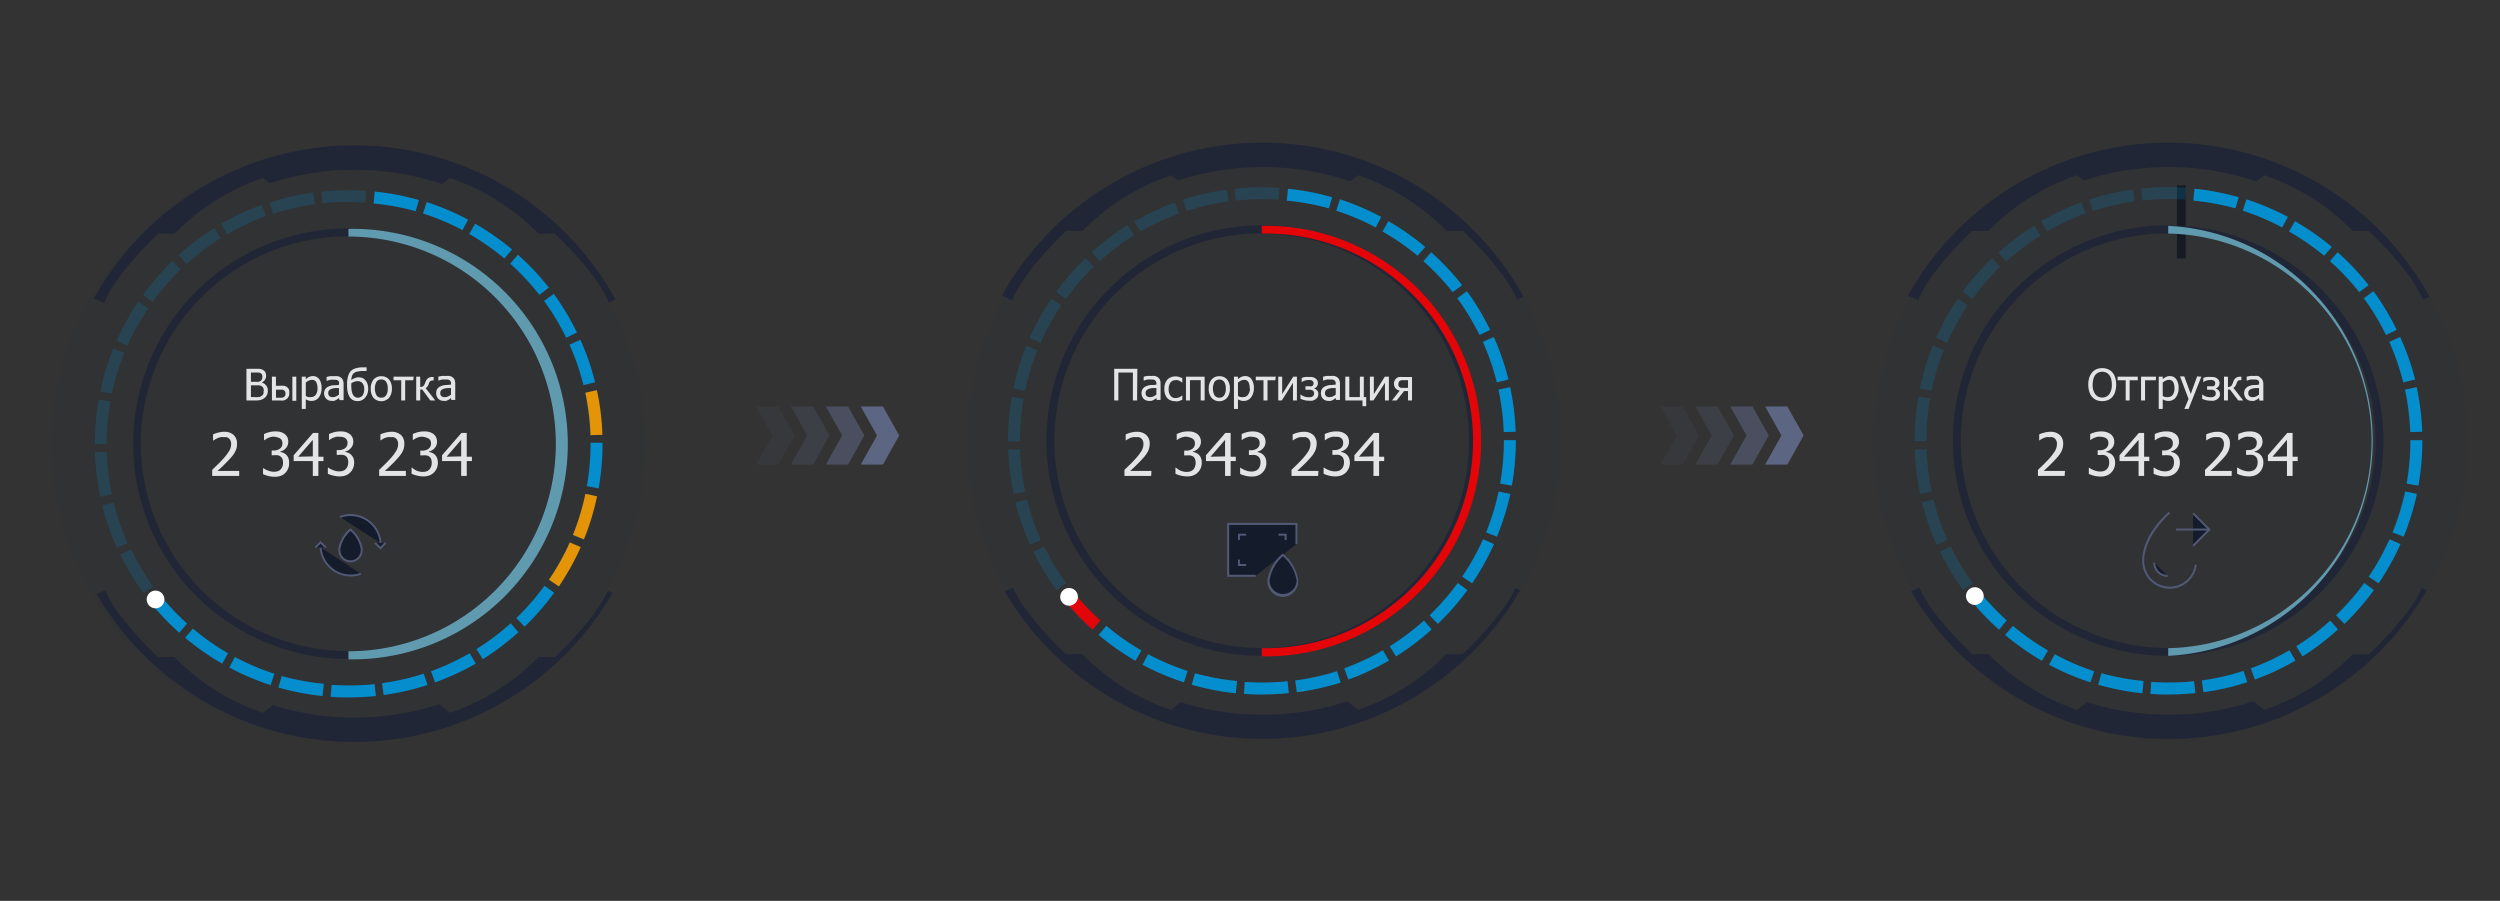 <svg id="ecb98290-2d13-4918-ae2c-9747fa12d9d0" data-name="1" xmlns="http://www.w3.org/2000/svg" viewBox="0 0 324 116.75"><rect x="0" y="0" width="324" height="116.75" fill="#333333" stroke="none"/><defs><style>.bbcc5a11-1780-4259-b929-163b1610099c{fill:#5c6581;}.fb60a534-ee15-4a74-a777-21e96affc64c{opacity:0.55;}.ef24f26e-4096-4b3e-9a4b-176130167663{opacity:0.25;}.e8c1594a-c21b-4dae-b19b-8462adb2cf4a{opacity:0.1;}.a735fd0d-81ff-44bf-9559-538fa5cdeeea{fill:#131822;}.a2ac6f4e-eeac-48ea-b2ae-365ffd4cc341{fill:#fff;}.f035a495-b3ef-4371-9b25-f4df96c577f4{fill:#58607f;}.a2cce76e-e853-4762-9577-9d0e074f1e30{fill:#121928;}.ba5d7175-4f49-41d1-8cbe-8b775d2ac3f1{fill:#212636;}.ef00c02c-a64d-4462-b710-c2475db3a0b5{fill:#69aac0;}.a06731d0-b52e-4b38-afee-aeb128199da7{opacity:0.2;}.bed69829-ea29-444d-9d0b-b9cc0aa9f070{fill:#009de2;}.b571c4ee-9121-4f82-aad9-255ed670210f{fill:#ffa300;}.a0fd4b1e-2f90-4eef-926f-b490714f7f3c{opacity:0.5;}.b5a6f55a-e960-43b4-9ce1-c770a13d7844{fill:red;}</style></defs><title>Макеты (5)</title><polygon class="bbcc5a11-1780-4259-b929-163b1610099c" points="228.76 60.21 230.87 56.44 228.76 52.68 231.64 52.68 233.75 56.44 231.64 60.21 228.76 60.21"/><g class="fb60a534-ee15-4a74-a777-21e96affc64c"><polygon class="bbcc5a11-1780-4259-b929-163b1610099c" points="224.24 60.21 226.35 56.44 224.24 52.68 227.12 52.68 229.23 56.44 227.12 60.21 224.24 60.21"/></g><g class="ef24f26e-4096-4b3e-9a4b-176130167663"><polygon class="bbcc5a11-1780-4259-b929-163b1610099c" points="219.72 60.21 221.83 56.44 219.72 52.68 222.6 52.68 224.71 56.44 222.6 60.21 219.72 60.21"/></g><g class="e8c1594a-c21b-4dae-b19b-8462adb2cf4a"><polygon class="bbcc5a11-1780-4259-b929-163b1610099c" points="215.2 60.21 217.31 56.44 215.2 52.68 218.08 52.68 220.19 56.44 218.08 60.21 215.2 60.21"/></g><polygon class="bbcc5a11-1780-4259-b929-163b1610099c" points="111.55 60.21 113.66 56.44 111.55 52.68 114.43 52.68 116.54 56.44 114.43 60.21 111.55 60.21"/><g class="fb60a534-ee15-4a74-a777-21e96affc64c"><polygon class="bbcc5a11-1780-4259-b929-163b1610099c" points="107.03 60.21 109.14 56.44 107.03 52.68 109.91 52.68 112.02 56.44 109.91 60.21 107.03 60.21"/></g><g class="ef24f26e-4096-4b3e-9a4b-176130167663"><polygon class="bbcc5a11-1780-4259-b929-163b1610099c" points="102.51 60.21 104.62 56.44 102.51 52.68 105.39 52.68 107.5 56.44 105.39 60.21 102.51 60.21"/></g><g class="e8c1594a-c21b-4dae-b19b-8462adb2cf4a"><polygon class="bbcc5a11-1780-4259-b929-163b1610099c" points="97.99 60.21 100.1 56.44 97.99 52.68 100.87 52.68 102.98 56.44 100.87 60.21 97.99 60.21"/></g><rect class="a735fd0d-81ff-44bf-9559-538fa5cdeeea" x="282.13" y="24.02" width="1.13" height="9.47"/><path class="a2ac6f4e-eeac-48ea-b2ae-365ffd4cc341" d="M273.77,48.27a1.87,1.87,0,0,1,.36.67,3.22,3.22,0,0,1,0,1.81,1.77,1.77,0,0,1-.36.68,1.57,1.57,0,0,1-.58.42,2.05,2.05,0,0,1-1.49,0,1.69,1.69,0,0,1-.57-.42,1.8,1.8,0,0,1-.36-.67,3.17,3.17,0,0,1-.13-.91,3.07,3.07,0,0,1,.13-.91,2,2,0,0,1,.37-.67,1.45,1.45,0,0,1,.56-.42,2,2,0,0,1,.75-.14,1.79,1.79,0,0,1,.75.15A1.46,1.46,0,0,1,273.77,48.27Zm-.08,1.58a2.64,2.64,0,0,0-.08-.72,1.4,1.4,0,0,0-.25-.52,1,1,0,0,0-.39-.32,1.24,1.24,0,0,0-.52-.11,1.16,1.16,0,0,0-.51.11,1,1,0,0,0-.4.32,1.47,1.47,0,0,0-.24.52,2.63,2.63,0,0,0-.09.72,2,2,0,0,0,.34,1.24,1.09,1.09,0,0,0,.9.43,1.12,1.12,0,0,0,.91-.43A2,2,0,0,0,273.69,49.85Z"/><path class="a2ac6f4e-eeac-48ea-b2ae-365ffd4cc341" d="M277.06,49.28H276V51.9h-.51V49.28h-1.05v-.46h2.61Z"/><path class="a2ac6f4e-eeac-48ea-b2ae-365ffd4cc341" d="M279.39,49.28H278V51.9h-.52V48.82h1.95Z"/><path class="a2ac6f4e-eeac-48ea-b2ae-365ffd4cc341" d="M282.35,50.28a2,2,0,0,1-.37,1.23,1.14,1.14,0,0,1-.93.45,1.25,1.25,0,0,1-.4-.05,1.42,1.42,0,0,1-.36-.16V53h-.52V48.82h.52v.32a2.16,2.16,0,0,1,.43-.29,1.19,1.19,0,0,1,.51-.11,1,1,0,0,1,.82.42A1.88,1.88,0,0,1,282.35,50.28Zm-.54.06a1.71,1.71,0,0,0-.16-.82.61.61,0,0,0-.55-.29.9.9,0,0,0-.42.1,1.62,1.62,0,0,0-.39.25v1.75a2,2,0,0,0,.35.13,1.06,1.06,0,0,0,.33,0,.72.72,0,0,0,.62-.3A1.38,1.38,0,0,0,281.81,50.34Z"/><path class="a2ac6f4e-eeac-48ea-b2ae-365ffd4cc341" d="M285.29,48.82,283.64,53h-.55l.55-1.29-1.11-2.93h.55l.84,2.28.83-2.28Z"/><path class="a2ac6f4e-eeac-48ea-b2ae-365ffd4cc341" d="M287.71,51.05a.78.78,0,0,1-.4.72,1.45,1.45,0,0,1-.38.16,2,2,0,0,1-.43,0,2.62,2.62,0,0,1-.57-.06,2.58,2.58,0,0,1-.53-.19v-.58h0a1.28,1.28,0,0,0,.47.28,1.84,1.84,0,0,0,.56.1l.26,0a.69.69,0,0,0,.23-.08.48.48,0,0,0,.18-.16.44.44,0,0,0,.06-.25.48.48,0,0,0-.06-.26.4.4,0,0,0-.17-.15.61.61,0,0,0-.24-.07h-.65v-.45h.54a.73.73,0,0,0,.25,0,.41.41,0,0,0,.19-.12.43.43,0,0,0,.07-.28.33.33,0,0,0-.06-.21.37.37,0,0,0-.15-.13.48.48,0,0,0-.2-.07l-.21,0a2.09,2.09,0,0,0-.51.07,1.34,1.34,0,0,0-.41.22h0v-.56a4,4,0,0,1,.44-.12,2,2,0,0,1,.48,0,1.72,1.72,0,0,1,.39,0,1.28,1.28,0,0,1,.39.13.87.87,0,0,1,.28.26.65.65,0,0,1,.12.4.72.72,0,0,1-.14.44.66.66,0,0,1-.38.25v0a1,1,0,0,1,.42.27A.71.71,0,0,1,287.71,51.05Z"/><path class="a2ac6f4e-eeac-48ea-b2ae-365ffd4cc341" d="M290.72,51.9h-.64L289,50.48h-.26V51.9h-.51V48.82h.51v1.34a.68.68,0,0,0,.34-.08.59.59,0,0,0,.24-.32,1.26,1.26,0,0,0,.07-.16.64.64,0,0,0,.06-.16.93.93,0,0,1,.34-.48,1,1,0,0,1,.55-.14h.14v.45h-.12a.49.49,0,0,0-.32.09.72.72,0,0,0-.18.33,1.42,1.42,0,0,1-.18.37.64.64,0,0,1-.24.2Z"/><path class="a2ac6f4e-eeac-48ea-b2ae-365ffd4cc341" d="M292.77,51.58l-.17.13-.2.13-.27.11a1.11,1.11,0,0,1-.36,0,.92.92,0,0,1-.36-.07,1.21,1.21,0,0,1-.3-.2,1.16,1.16,0,0,1-.27-.71,1.07,1.07,0,0,1,.14-.55.92.92,0,0,1,.42-.35,2.09,2.09,0,0,1,.61-.17c.24,0,.49,0,.76-.06v-.1a.81.81,0,0,0,0-.3.44.44,0,0,0-.16-.17.57.57,0,0,0-.24-.08,1.42,1.42,0,0,0-.29,0,1.7,1.7,0,0,0-.42,0,2.77,2.77,0,0,0-.49.15h0v-.52l.41-.09a2.38,2.38,0,0,1,.53,0,2,2,0,0,1,.53,0A.88.88,0,0,1,293,49a.72.72,0,0,1,.25.32,1.25,1.25,0,0,1,.08.5v2.1h-.51Zm0-.44v-.85l-.47,0a2.23,2.23,0,0,0-.45.09.75.75,0,0,0-.34.19.49.49,0,0,0-.13.37.52.52,0,0,0,.14.4.64.64,0,0,0,.44.13.92.92,0,0,0,.44-.1A2.33,2.33,0,0,0,292.77,51.14Z"/><path class="a2ac6f4e-eeac-48ea-b2ae-365ffd4cc341" d="M267.58,61.68h-3.46v-.79l.71-.68c.22-.21.43-.44.65-.67a7.34,7.34,0,0,0,.87-1.13,1.83,1.83,0,0,0,.23-.87,1,1,0,0,0-.07-.41.93.93,0,0,0-.2-.3,1,1,0,0,0-.31-.17,1.46,1.46,0,0,0-.38,0,1.37,1.37,0,0,0-.4,0,2.64,2.64,0,0,0-.4.12l-.3.16-.24.15h0V56.3a3.17,3.17,0,0,1,.65-.23,2.83,2.83,0,0,1,.79-.11,1.73,1.73,0,0,1,1.22.41,1.48,1.48,0,0,1,.45,1.13,2.37,2.37,0,0,1-.08.61,2.28,2.28,0,0,1-.21.51,3.61,3.61,0,0,1-.34.49c-.13.16-.26.31-.41.47s-.5.52-.79.8l-.69.65h2.75Z"/><path class="a2ac6f4e-eeac-48ea-b2ae-365ffd4cc341" d="M272.25,56.61a1.48,1.48,0,0,0-.41,0,2.91,2.91,0,0,0-.39.12,3.17,3.17,0,0,0-.32.16l-.24.16h0v-.8a4,4,0,0,1,.66-.24,3.3,3.3,0,0,1,.8-.1A2.7,2.7,0,0,1,273,56a2.17,2.17,0,0,1,.51.24,1.2,1.2,0,0,1,.37.44,1.26,1.26,0,0,1,.13.6,1.16,1.16,0,0,1-.31.81,1.3,1.3,0,0,1-.73.44v.06a2,2,0,0,1,.38.11,1.32,1.32,0,0,1,.38.25,1.24,1.24,0,0,1,.28.41,1.64,1.64,0,0,1,.11.62,1.74,1.74,0,0,1-.5,1.26,1.6,1.6,0,0,1-.59.39,2.15,2.15,0,0,1-.79.13,3.37,3.37,0,0,1-.83-.1,3.78,3.78,0,0,1-.7-.24v-.8h.06a2.44,2.44,0,0,0,.63.33,2.08,2.08,0,0,0,.8.16,1.47,1.47,0,0,0,.46-.07,1,1,0,0,0,.39-.24,1.28,1.28,0,0,0,.23-.37,1.43,1.43,0,0,0,.07-.5,1.22,1.22,0,0,0-.08-.5.76.76,0,0,0-.25-.31.93.93,0,0,0-.37-.15,2.42,2.42,0,0,0-.47,0h-.32v-.62h.25a1.33,1.33,0,0,0,.82-.24.84.84,0,0,0,.32-.7.87.87,0,0,0-.08-.37.83.83,0,0,0-.21-.24.9.9,0,0,0-.32-.13A1.5,1.5,0,0,0,272.25,56.61Z"/><path class="a2ac6f4e-eeac-48ea-b2ae-365ffd4cc341" d="M278.55,59.75h-.67v1.93h-.72V59.75h-2.47V59l2.5-2.89h.69v3.08h.67Zm-1.39-.6V57l-1.89,2.19Z"/><path class="a2ac6f4e-eeac-48ea-b2ae-365ffd4cc341" d="M280.66,56.61a1.37,1.37,0,0,0-.4,0,2.64,2.64,0,0,0-.4.12,3.17,3.17,0,0,0-.32.16l-.23.16h-.05v-.8a4.12,4.12,0,0,1,.67-.24,3.17,3.17,0,0,1,.79-.1,2.65,2.65,0,0,1,.67.07,2,2,0,0,1,.51.24,1.23,1.23,0,0,1,.38.44,1.4,1.4,0,0,1,.12.6,1.2,1.2,0,0,1-.3.81,1.37,1.37,0,0,1-.73.44v.06a2.24,2.24,0,0,1,.38.11,1.27,1.27,0,0,1,.37.25,1.11,1.11,0,0,1,.28.41,1.46,1.46,0,0,1,.11.62,1.79,1.79,0,0,1-.49,1.26,1.73,1.73,0,0,1-.6.39,2.13,2.13,0,0,1-.78.13,3.44,3.44,0,0,1-.84-.1,3.66,3.66,0,0,1-.69-.24v-.8h.05a2.62,2.62,0,0,0,.63.33,2.11,2.11,0,0,0,.8.16,1.43,1.43,0,0,0,.46-.07.86.86,0,0,0,.39-.24,1.1,1.1,0,0,0,.23-.37,1.41,1.41,0,0,0,.08-.5,1.21,1.21,0,0,0-.09-.5.76.76,0,0,0-.25-.31A.88.88,0,0,0,281,59a2.34,2.34,0,0,0-.47,0h-.32v-.62h.25a1.31,1.31,0,0,0,.82-.24.81.81,0,0,0,.32-.7.87.87,0,0,0-.08-.37.83.83,0,0,0-.21-.24.9.9,0,0,0-.32-.13A1.45,1.45,0,0,0,280.66,56.61Z"/><path class="a2ac6f4e-eeac-48ea-b2ae-365ffd4cc341" d="M289.22,61.68h-3.45v-.79l.7-.68c.22-.21.44-.44.65-.67a7.34,7.34,0,0,0,.87-1.13,1.72,1.72,0,0,0,.23-.87,1,1,0,0,0-.07-.41.93.93,0,0,0-.2-.3,1,1,0,0,0-.31-.17,1.46,1.46,0,0,0-.38,0,1.41,1.41,0,0,0-.4,0,2.22,2.22,0,0,0-.39.12l-.31.16-.24.15h0V56.3a3.17,3.17,0,0,1,.65-.23,2.83,2.83,0,0,1,.79-.11,1.77,1.77,0,0,1,1.23.41A1.51,1.51,0,0,1,289,57.5a2.37,2.37,0,0,1-.08.61,2.28,2.28,0,0,1-.21.51,3.51,3.51,0,0,1-.33.49c-.13.16-.27.31-.42.47s-.5.52-.79.8l-.69.65h2.75Z"/><path class="a2ac6f4e-eeac-48ea-b2ae-365ffd4cc341" d="M291.49,56.61a1.4,1.4,0,0,0-.41,0,2.64,2.64,0,0,0-.4.12,2.2,2.2,0,0,0-.31.16l-.24.16h-.05v-.8a4.12,4.12,0,0,1,.67-.24,3.25,3.25,0,0,1,.8-.1,2.62,2.62,0,0,1,.66.07,2,2,0,0,1,.51.24,1.23,1.23,0,0,1,.38.44,1.4,1.4,0,0,1,.12.6,1.2,1.2,0,0,1-.3.81,1.33,1.33,0,0,1-.73.44v.06a2.24,2.24,0,0,1,.38.11,1.27,1.27,0,0,1,.37.25,1.11,1.11,0,0,1,.28.41,1.46,1.46,0,0,1,.11.62,1.79,1.79,0,0,1-.49,1.26,1.69,1.69,0,0,1-.59.39,2.22,2.22,0,0,1-.79.13,3.44,3.44,0,0,1-.84-.1,3.93,3.93,0,0,1-.69-.24v-.8H290a2.53,2.53,0,0,0,.64.33,2,2,0,0,0,.79.16,1.43,1.43,0,0,0,.46-.07.86.86,0,0,0,.39-.24,1.1,1.1,0,0,0,.23-.37,1.41,1.41,0,0,0,.08-.5,1.21,1.21,0,0,0-.09-.5.76.76,0,0,0-.25-.31.88.88,0,0,0-.37-.15,2.26,2.26,0,0,0-.47,0h-.32v-.62h.25a1.36,1.36,0,0,0,.83-.24.83.83,0,0,0,.31-.7.75.75,0,0,0-.08-.37.61.61,0,0,0-.21-.24.9.9,0,0,0-.32-.13A1.37,1.37,0,0,0,291.49,56.61Z"/><path class="a2ac6f4e-eeac-48ea-b2ae-365ffd4cc341" d="M297.78,59.75h-.66v1.93h-.73V59.75h-2.47V59l2.51-2.89h.69v3.08h.66Zm-1.39-.6V57l-1.88,2.19Z"/><path class="f035a495-b3ef-4371-9b25-f4df96c577f4" d="M281.2,76.3a3.57,3.57,0,0,1-3.56-3.56,2.8,2.8,0,0,1,0-.4c.23-3.31,3.31-5.9,3.45-6l.16.2s-3.13,2.63-3.36,5.84c0,.13,0,.25,0,.37a3.3,3.3,0,0,0,6.57.42l.25,0A3.55,3.55,0,0,1,281.2,76.3Z"/><path class="a2cce76e-e853-4762-9577-9d0e074f1e30" d="M279.19,72.91a1.74,1.74,0,0,0,1.73,1.73"/><path class="f035a495-b3ef-4371-9b25-f4df96c577f4" d="M280.92,74.77a1.87,1.87,0,0,1-1.86-1.86h.26a1.6,1.6,0,0,0,1.6,1.6Z"/><polyline class="a2cce76e-e853-4762-9577-9d0e074f1e30" points="284.22 66.52 286.32 68.63 284.22 70.74"/><polygon class="f035a495-b3ef-4371-9b25-f4df96c577f4" points="284.31 70.83 284.13 70.65 286.14 68.63 284.13 66.61 284.31 66.43 286.51 68.63 284.31 70.83"/><rect class="f035a495-b3ef-4371-9b25-f4df96c577f4" x="282.02" y="68.5" width="4.31" height="0.26"/><path class="a2ac6f4e-eeac-48ea-b2ae-365ffd4cc341" d="M147.37,51.9h-.55V48.28h-1.88V51.9h-.54V47.8h3Z"/><path class="a2ac6f4e-eeac-48ea-b2ae-365ffd4cc341" d="M149.87,51.58l-.17.13-.2.13-.27.11a1.11,1.11,0,0,1-.36,0,.92.92,0,0,1-.36-.07,1.21,1.21,0,0,1-.3-.2,1.16,1.16,0,0,1-.27-.71,1.07,1.07,0,0,1,.14-.55.92.92,0,0,1,.42-.35,2.09,2.09,0,0,1,.61-.17c.24,0,.49,0,.76-.06v-.1a.64.64,0,0,0-.06-.3.35.35,0,0,0-.15-.17.62.62,0,0,0-.24-.08,1.42,1.42,0,0,0-.29,0,1.83,1.83,0,0,0-.43,0,3,3,0,0,0-.48.15h0v-.52l.41-.09a2.38,2.38,0,0,1,.53,0,2,2,0,0,1,.53,0,.93.93,0,0,1,.39.18.72.72,0,0,1,.25.32,1.25,1.25,0,0,1,.08.5v2.1h-.51Zm0-.44v-.85l-.47,0a2.09,2.09,0,0,0-.45.09.75.75,0,0,0-.34.19.5.5,0,0,0-.14.37.52.52,0,0,0,.15.4.64.64,0,0,0,.44.13.92.92,0,0,0,.44-.1A2.33,2.33,0,0,0,149.87,51.14Z"/><path class="a2ac6f4e-eeac-48ea-b2ae-365ffd4cc341" d="M152.33,52a1.54,1.54,0,0,1-.58-.1,1.16,1.16,0,0,1-.46-.29,1.43,1.43,0,0,1-.29-.5,2.17,2.17,0,0,1-.1-.71,2.07,2.07,0,0,1,.1-.7,1.61,1.61,0,0,1,.29-.5,1.25,1.25,0,0,1,.46-.31,1.58,1.58,0,0,1,.58-.11,1.55,1.55,0,0,1,.48.07,2,2,0,0,1,.42.17v.58h0l-.14-.11-.21-.12a1.18,1.18,0,0,0-.25-.1,1,1,0,0,0-.28,0,.81.81,0,0,0-.65.3,1.41,1.41,0,0,0-.24.87,1.36,1.36,0,0,0,.24.85.77.77,0,0,0,.65.3,1.12,1.12,0,0,0,.48-.1,1.41,1.41,0,0,0,.4-.27h0v.58l-.19.09-.21.07-.23.06A1.06,1.06,0,0,1,152.33,52Z"/><path class="a2ac6f4e-eeac-48ea-b2ae-365ffd4cc341" d="M156.12,51.9h-.51V49.27h-1.39V51.9h-.52V48.82h2.42Z"/><path class="a2ac6f4e-eeac-48ea-b2ae-365ffd4cc341" d="M159.39,50.36a1.79,1.79,0,0,1-.37,1.21,1.38,1.38,0,0,1-2,0,1.82,1.82,0,0,1-.37-1.19,1.78,1.78,0,0,1,.38-1.2,1.28,1.28,0,0,1,1-.42,1.26,1.26,0,0,1,1,.42A1.78,1.78,0,0,1,159.39,50.36Zm-.53,0a1.46,1.46,0,0,0-.22-.89.8.8,0,0,0-1.23,0,1.89,1.89,0,0,0,0,1.77.71.71,0,0,0,.62.3.72.72,0,0,0,.61-.29A1.46,1.46,0,0,0,158.86,50.36Z"/><path class="a2ac6f4e-eeac-48ea-b2ae-365ffd4cc341" d="M162.5,50.28a1.9,1.9,0,0,1-.37,1.23,1.14,1.14,0,0,1-.93.45,1.25,1.25,0,0,1-.4-.05,1.42,1.42,0,0,1-.36-.16V53h-.52V48.82h.52v.32a2.16,2.16,0,0,1,.43-.29,1.19,1.19,0,0,1,.51-.11.94.94,0,0,1,.82.42A1.88,1.88,0,0,1,162.5,50.28Zm-.54.06a1.71,1.71,0,0,0-.16-.82.6.6,0,0,0-.55-.29.92.92,0,0,0-.42.1,1.62,1.62,0,0,0-.39.25v1.75a2,2,0,0,0,.35.13,1.06,1.06,0,0,0,.33,0,.72.72,0,0,0,.62-.3A1.38,1.38,0,0,0,162,50.34Z"/><path class="a2ac6f4e-eeac-48ea-b2ae-365ffd4cc341" d="M165.27,49.28h-1V51.9h-.52V49.28h-1v-.46h2.6Z"/><path class="a2ac6f4e-eeac-48ea-b2ae-365ffd4cc341" d="M168.08,51.9h-.51V49.61l-1.45,2.29h-.46V48.82h.51v2.26l1.43-2.26h.48Z"/><path class="a2ac6f4e-eeac-48ea-b2ae-365ffd4cc341" d="M170.86,51.05a.87.87,0,0,1-.11.44,1,1,0,0,1-.29.28,1.45,1.45,0,0,1-.38.16,2.18,2.18,0,0,1-.43,0,2.62,2.62,0,0,1-.57-.06,2.9,2.9,0,0,1-.54-.19v-.58h0a1.37,1.37,0,0,0,.47.28,1.89,1.89,0,0,0,.56.1l.26,0a.75.75,0,0,0,.24-.08.73.73,0,0,0,.18-.16.55.55,0,0,0,.05-.25.48.48,0,0,0-.06-.26.35.35,0,0,0-.17-.15.61.61,0,0,0-.24-.07h-.64v-.45h.53a.73.73,0,0,0,.25,0,.37.37,0,0,0,.19-.12.43.43,0,0,0,.08-.28.28.28,0,0,0-.07-.21.37.37,0,0,0-.15-.13.48.48,0,0,0-.2-.07l-.21,0a2.08,2.08,0,0,0-.5.07,1.23,1.23,0,0,0-.41.22h0v-.56a4,4,0,0,1,.44-.12,2,2,0,0,1,.48,0,1.87,1.87,0,0,1,.4,0,1.32,1.32,0,0,1,.38.13,1,1,0,0,1,.29.26.72.72,0,0,1,.11.4.66.66,0,0,1-.14.44.63.63,0,0,1-.37.25v0a1,1,0,0,1,.42.27A.76.76,0,0,1,170.86,51.05Z"/><path class="a2ac6f4e-eeac-48ea-b2ae-365ffd4cc341" d="M173.11,51.58l-.17.13a1.13,1.13,0,0,1-.2.13,1.53,1.53,0,0,1-.27.11,1.08,1.08,0,0,1-.35,0,.86.86,0,0,1-.36-.07.93.93,0,0,1-.3-.2.87.87,0,0,1-.2-.32,1,1,0,0,1-.07-.39,1.07,1.07,0,0,1,.13-.55.9.9,0,0,1,.43-.35,2,2,0,0,1,.61-.17q.34,0,.75-.06v-.1a.81.81,0,0,0-.05-.3.44.44,0,0,0-.16-.17.52.52,0,0,0-.24-.08,1.37,1.37,0,0,0-.29,0,1.7,1.7,0,0,0-.42,0,3,3,0,0,0-.48.15h0v-.52l.4-.09a2.44,2.44,0,0,1,.53,0,2,2,0,0,1,.53,0,.88.88,0,0,1,.39.18.66.66,0,0,1,.25.32,1.24,1.24,0,0,1,.09.5v2.1h-.52Zm0-.44v-.85l-.46,0a2.2,2.2,0,0,0-.46.09.81.81,0,0,0-.34.19.49.49,0,0,0-.13.37.52.52,0,0,0,.15.4.61.61,0,0,0,.43.13.92.92,0,0,0,.44-.1A2,2,0,0,0,173.11,51.14Z"/><path class="a2ac6f4e-eeac-48ea-b2ae-365ffd4cc341" d="M177.06,52.64h-.48V51.9h-2.23V48.82h.52v2.64h1.37V48.82h.51v2.64h.31Z"/><path class="a2ac6f4e-eeac-48ea-b2ae-365ffd4cc341" d="M180,51.9h-.51V49.61L178,51.9h-.46V48.82h.51v2.26l1.42-2.26H180Z"/><path class="a2ac6f4e-eeac-48ea-b2ae-365ffd4cc341" d="M183,51.9h-.52V50.68h-.51L181,51.9h-.6l1-1.27a1,1,0,0,1-.56-.33.93.93,0,0,1-.18-.6.74.74,0,0,1,.1-.4A.94.94,0,0,1,181,49a.86.86,0,0,1,.35-.14,2.16,2.16,0,0,1,.46,0H183Zm-.52-1.63v-1h-.84a.7.7,0,0,0-.2.08.33.33,0,0,0-.15.16.59.59,0,0,0-.05.23.78.78,0,0,0,0,.24.48.48,0,0,0,.36.29l.31,0Z"/><path class="a2ac6f4e-eeac-48ea-b2ae-365ffd4cc341" d="M149.19,61.68h-3.46v-.79l.71-.68c.22-.21.43-.44.64-.67a6.93,6.93,0,0,0,.88-1.13,1.83,1.83,0,0,0,.23-.87,1,1,0,0,0-.07-.41.93.93,0,0,0-.2-.3,1,1,0,0,0-.31-.17,1.46,1.46,0,0,0-.38,0,1.37,1.37,0,0,0-.4,0,2.64,2.64,0,0,0-.4.12l-.3.16-.24.15h0V56.3a3.17,3.17,0,0,1,.65-.23,2.83,2.83,0,0,1,.79-.11,1.73,1.73,0,0,1,1.22.41A1.48,1.48,0,0,1,149,57.5a2.37,2.37,0,0,1-.08.61,2.28,2.28,0,0,1-.21.51,4.81,4.81,0,0,1-.34.49c-.13.16-.27.31-.41.47s-.5.52-.79.8l-.69.65h2.75Z"/><path class="a2ac6f4e-eeac-48ea-b2ae-365ffd4cc341" d="M153.86,56.61a1.44,1.44,0,0,0-.41,0l-.4.12a2.94,2.94,0,0,0-.31.16l-.24.16h0v-.8a4,4,0,0,1,.66-.24,3.3,3.3,0,0,1,.8-.1,2.62,2.62,0,0,1,.66.07,2.07,2.07,0,0,1,.52.24,1.2,1.2,0,0,1,.37.44,1.26,1.26,0,0,1,.13.6,1.16,1.16,0,0,1-.31.81,1.3,1.3,0,0,1-.73.44v.06a2,2,0,0,1,.38.11,1.32,1.32,0,0,1,.38.25,1.24,1.24,0,0,1,.28.41,1.64,1.64,0,0,1,.11.62,1.94,1.94,0,0,1-.13.7,1.76,1.76,0,0,1-.37.56,1.6,1.6,0,0,1-.59.39,2.15,2.15,0,0,1-.79.13,3.31,3.31,0,0,1-.83-.1,3.78,3.78,0,0,1-.7-.24v-.8h.06A2.29,2.29,0,0,0,153,61a2.08,2.08,0,0,0,.8.16,1.47,1.47,0,0,0,.46-.07,1,1,0,0,0,.39-.24,1.07,1.07,0,0,0,.22-.37,1.51,1.51,0,0,0,0-1,.74.74,0,0,0-.24-.31.92.92,0,0,0-.38-.15,2.24,2.24,0,0,0-.46,0h-.32v-.62h.24a1.34,1.34,0,0,0,.83-.24.84.84,0,0,0,.32-.7.87.87,0,0,0-.08-.37.73.73,0,0,0-.22-.24.85.85,0,0,0-.31-.13A1.5,1.5,0,0,0,153.86,56.61Z"/><path class="a2ac6f4e-eeac-48ea-b2ae-365ffd4cc341" d="M160.16,59.75h-.67v1.93h-.72V59.75h-2.48V59l2.51-2.89h.69v3.08h.67Zm-1.39-.6V57l-1.89,2.19Z"/><path class="a2ac6f4e-eeac-48ea-b2ae-365ffd4cc341" d="M162.27,56.61a1.37,1.37,0,0,0-.4,0,2.64,2.64,0,0,0-.4.12,3.17,3.17,0,0,0-.32.16l-.23.16h0v-.8a4,4,0,0,1,.66-.24,3.3,3.3,0,0,1,.8-.1A2.65,2.65,0,0,1,163,56a2,2,0,0,1,.51.24,1.11,1.11,0,0,1,.37.44,1.26,1.26,0,0,1,.13.6,1.2,1.2,0,0,1-.3.81,1.37,1.37,0,0,1-.73.44v.06a2.54,2.54,0,0,1,.38.11,1.42,1.42,0,0,1,.37.25,1.24,1.24,0,0,1,.28.41,1.64,1.64,0,0,1,.11.62,1.74,1.74,0,0,1-.5,1.26,1.6,1.6,0,0,1-.59.39,2.13,2.13,0,0,1-.78.13,3.44,3.44,0,0,1-.84-.1,3.66,3.66,0,0,1-.69-.24v-.8h.05a2.62,2.62,0,0,0,.63.33,2.11,2.11,0,0,0,.8.16,1.47,1.47,0,0,0,.46-.07.86.86,0,0,0,.39-.24,1.28,1.28,0,0,0,.23-.37,1.41,1.41,0,0,0,.08-.5,1.21,1.21,0,0,0-.09-.5.76.76,0,0,0-.25-.31.88.88,0,0,0-.37-.15,2.34,2.34,0,0,0-.47,0h-.32v-.62h.25a1.31,1.31,0,0,0,.82-.24.81.81,0,0,0,.32-.7.87.87,0,0,0-.08-.37.83.83,0,0,0-.21-.24.9.9,0,0,0-.32-.13A1.45,1.45,0,0,0,162.27,56.61Z"/><path class="a2ac6f4e-eeac-48ea-b2ae-365ffd4cc341" d="M170.83,61.68h-3.45v-.79l.7-.68c.22-.21.44-.44.65-.67a7.34,7.34,0,0,0,.87-1.13,1.83,1.83,0,0,0,.23-.87,1,1,0,0,0-.07-.41.93.93,0,0,0-.2-.3,1,1,0,0,0-.31-.17,1.46,1.46,0,0,0-.38,0,1.37,1.37,0,0,0-.4,0,2.64,2.64,0,0,0-.4.12l-.3.16-.24.15h0V56.3a3.17,3.17,0,0,1,.65-.23,2.83,2.83,0,0,1,.79-.11,1.77,1.77,0,0,1,1.23.41,1.51,1.51,0,0,1,.44,1.13,2.37,2.37,0,0,1-.08.61,2.28,2.28,0,0,1-.21.51,3.51,3.51,0,0,1-.33.49l-.42.47c-.23.26-.5.52-.79.8l-.69.65h2.75Z"/><path class="a2ac6f4e-eeac-48ea-b2ae-365ffd4cc341" d="M173.09,56.61a1.37,1.37,0,0,0-.4,0,2.64,2.64,0,0,0-.4.12,3.17,3.17,0,0,0-.32.16l-.23.16h-.05v-.8a4.12,4.12,0,0,1,.67-.24,3.17,3.17,0,0,1,.79-.1,2.65,2.65,0,0,1,.67.07,2,2,0,0,1,.51.24,1.23,1.23,0,0,1,.38.44,1.4,1.4,0,0,1,.12.6,1.2,1.2,0,0,1-.3.81,1.37,1.37,0,0,1-.73.44v.06a2.24,2.24,0,0,1,.38.11,1.27,1.27,0,0,1,.37.25,1.11,1.11,0,0,1,.28.41,1.46,1.46,0,0,1,.11.62,1.75,1.75,0,0,1-.13.7,1.92,1.92,0,0,1-.36.56,1.73,1.73,0,0,1-.6.39,2.13,2.13,0,0,1-.78.13,3.44,3.44,0,0,1-.84-.1,3.66,3.66,0,0,1-.69-.24v-.8h.05a2.62,2.62,0,0,0,.63.33,2.11,2.11,0,0,0,.8.16,1.43,1.43,0,0,0,.46-.07.86.86,0,0,0,.39-.24,1.1,1.1,0,0,0,.23-.37,1.41,1.41,0,0,0,.08-.5,1.21,1.21,0,0,0-.09-.5.76.76,0,0,0-.25-.31.88.88,0,0,0-.37-.15,2.34,2.34,0,0,0-.47,0h-.32v-.62h.25a1.31,1.31,0,0,0,.82-.24.81.81,0,0,0,.32-.7A.87.87,0,0,0,174,57a.83.83,0,0,0-.21-.24.9.9,0,0,0-.32-.13A1.45,1.45,0,0,0,173.09,56.61Z"/><path class="a2ac6f4e-eeac-48ea-b2ae-365ffd4cc341" d="M179.39,59.75h-.66v1.93H178V59.75h-2.47V59l2.5-2.89h.7v3.08h.66Zm-1.39-.6V57l-1.88,2.19Z"/><path class="a2ac6f4e-eeac-48ea-b2ae-365ffd4cc341" d="M34.71,50.64a1.13,1.13,0,0,1-.11.54,1.1,1.1,0,0,1-.31.39,1.41,1.41,0,0,1-.5.26,2.53,2.53,0,0,1-.68.07H31.94V47.8H33l.65,0a1.23,1.23,0,0,1,.42.14.74.74,0,0,1,.32.31.93.93,0,0,1,.1.45.91.91,0,0,1-.15.52,1.06,1.06,0,0,1-.42.36v0a1.05,1.05,0,0,1,.56.36A1,1,0,0,1,34.71,50.64ZM34,48.8a.67.67,0,0,0-.05-.26.44.44,0,0,0-.16-.17.75.75,0,0,0-.3-.09l-.44,0h-.53v1.2h.62a1.9,1.9,0,0,0,.38,0,1.06,1.06,0,0,0,.25-.11.39.39,0,0,0,.17-.21A.76.76,0,0,0,34,48.8Zm.19,1.86a.86.86,0,0,0-.07-.38.53.53,0,0,0-.26-.25.71.71,0,0,0-.28-.09l-.44,0h-.62v1.52h.45a2.86,2.86,0,0,0,.56,0,.72.72,0,0,0,.36-.14.75.75,0,0,0,.23-.24A.88.88,0,0,0,34.15,50.66Z"/><path class="a2ac6f4e-eeac-48ea-b2ae-365ffd4cc341" d="M37.49,51a.87.87,0,0,1-.09.4.8.8,0,0,1-.24.3,1.2,1.2,0,0,1-.39.2,2.5,2.5,0,0,1-.53,0h-1V48.82h.52V50h.52a2.52,2.52,0,0,1,.54,0,.86.86,0,0,1,.38.17.67.67,0,0,1,.24.31A1.07,1.07,0,0,1,37.49,51ZM37,51a.62.62,0,0,0-.05-.25.37.37,0,0,0-.16-.17.47.47,0,0,0-.26-.08l-.42,0h-.34v1.05h.33l.42,0a.88.88,0,0,0,.26-.09.55.55,0,0,0,.17-.17A.62.62,0,0,0,37,51Zm1.4.94h-.51V48.82h.51Z"/><path class="a2ac6f4e-eeac-48ea-b2ae-365ffd4cc341" d="M41.68,50.28a2,2,0,0,1-.36,1.23,1.16,1.16,0,0,1-.93.45,1.22,1.22,0,0,1-.4-.05,1.42,1.42,0,0,1-.36-.16V53h-.52V48.82h.52v.32a2.09,2.09,0,0,1,.42-.29,1.27,1.27,0,0,1,.52-.11,1,1,0,0,1,.82.42A2,2,0,0,1,41.68,50.28Zm-.53.06a1.7,1.7,0,0,0-.17-.82.58.58,0,0,0-.54-.29.87.87,0,0,0-.42.1,1.62,1.62,0,0,0-.39.25v1.75a1.9,1.9,0,0,0,.34.13,1.15,1.15,0,0,0,.33,0,.74.74,0,0,0,.63-.3A1.38,1.38,0,0,0,41.15,50.34Z"/><path class="a2ac6f4e-eeac-48ea-b2ae-365ffd4cc341" d="M43.93,51.58l-.17.13-.2.13a1.53,1.53,0,0,1-.27.11,1.08,1.08,0,0,1-.35,0,.86.86,0,0,1-.36-.07.93.93,0,0,1-.3-.2.87.87,0,0,1-.2-.32A1,1,0,0,1,42,51a1.07,1.07,0,0,1,.14-.55.92.92,0,0,1,.42-.35,2.18,2.18,0,0,1,.61-.17c.24,0,.49,0,.76-.06v-.1a.81.81,0,0,0,0-.3.44.44,0,0,0-.16-.17.52.52,0,0,0-.24-.08,1.37,1.37,0,0,0-.29,0,1.7,1.7,0,0,0-.42,0,3.4,3.4,0,0,0-.49.15h0v-.52l.41-.09a2.44,2.44,0,0,1,.53,0,2,2,0,0,1,.53,0,.88.88,0,0,1,.39.18.72.72,0,0,1,.25.32,1.24,1.24,0,0,1,.09.5v2.1h-.52Zm0-.44v-.85l-.46,0a2.2,2.2,0,0,0-.46.09.75.75,0,0,0-.34.19.49.49,0,0,0-.13.37.52.52,0,0,0,.15.4.6.6,0,0,0,.43.13.92.92,0,0,0,.44-.1A2,2,0,0,0,43.93,51.14Z"/><path class="a2ac6f4e-eeac-48ea-b2ae-365ffd4cc341" d="M47.35,49.28a1.22,1.22,0,0,1,.27.46,1.85,1.85,0,0,1,.1.65,2,2,0,0,1-.11.66,1.62,1.62,0,0,1-.31.51,1.31,1.31,0,0,1-.43.32,1.39,1.39,0,0,1-1.06,0,1.12,1.12,0,0,1-.41-.31,1.84,1.84,0,0,1-.31-.66,3.84,3.84,0,0,1-.11-1c0-.13,0-.27,0-.42a4.33,4.33,0,0,1,.08-.51,2,2,0,0,1,.15-.49,1.28,1.28,0,0,1,.24-.39,1.44,1.44,0,0,1,.51-.32,3.17,3.17,0,0,1,.83-.17l.4,0,.32,0v.47l-.31,0-.37,0a4.41,4.41,0,0,0-.58.1.88.88,0,0,0-.45.24.84.84,0,0,0-.19.34,2.25,2.25,0,0,0-.09.49A2.3,2.3,0,0,1,46,49a1.21,1.21,0,0,1,.5-.1A1.51,1.51,0,0,1,47,49,1.18,1.18,0,0,1,47.35,49.28Zm-.15,1.14a1.16,1.16,0,0,0-.22-.75.77.77,0,0,0-.63-.27,1.26,1.26,0,0,0-.43.08,1.44,1.44,0,0,0-.39.2.76.76,0,0,0,0,.16,1,1,0,0,0,0,.17,3.28,3.28,0,0,0,.08.78,1.34,1.34,0,0,0,.21.48.71.71,0,0,0,.26.21.79.79,0,0,0,.92-.24A1.4,1.4,0,0,0,47.2,50.42Z"/><path class="a2ac6f4e-eeac-48ea-b2ae-365ffd4cc341" d="M50.79,50.36a1.79,1.79,0,0,1-.38,1.21,1.38,1.38,0,0,1-2,0,1.82,1.82,0,0,1-.36-1.19,1.78,1.78,0,0,1,.37-1.2,1.28,1.28,0,0,1,1-.42,1.26,1.26,0,0,1,1,.42A1.78,1.78,0,0,1,50.79,50.36Zm-.54,0a1.54,1.54,0,0,0-.21-.89.74.74,0,0,0-.62-.29.73.73,0,0,0-.62.29,1.89,1.89,0,0,0,0,1.77.71.71,0,0,0,.62.3.72.72,0,0,0,.61-.29A1.46,1.46,0,0,0,50.25,50.36Z"/><path class="a2ac6f4e-eeac-48ea-b2ae-365ffd4cc341" d="M53.56,49.28H52.51V51.9H52V49.28H51v-.46h2.61Z"/><path class="a2ac6f4e-eeac-48ea-b2ae-365ffd4cc341" d="M56.41,51.9h-.64l-1.05-1.42h-.26V51.9h-.52V48.82h.52v1.34a.74.74,0,0,0,.34-.08.71.71,0,0,0,.24-.32l.07-.16.06-.16A1,1,0,0,1,55.5,49a1,1,0,0,1,.56-.14h.14v.45h-.12a.54.54,0,0,0-.33.09.72.72,0,0,0-.18.33,1.16,1.16,0,0,1-.18.37.7.7,0,0,1-.23.2Z"/><path class="a2ac6f4e-eeac-48ea-b2ae-365ffd4cc341" d="M58.45,51.58l-.16.13a1.2,1.2,0,0,1-.21.13,1.83,1.83,0,0,1-.26.11,1.19,1.19,0,0,1-.36,0,.86.86,0,0,1-.36-.07,1,1,0,0,1-.3-.2,1,1,0,0,1-.2-.32,1,1,0,0,1-.07-.39,1.07,1.07,0,0,1,.13-.55.9.9,0,0,1,.43-.35,2,2,0,0,1,.61-.17q.34,0,.75-.06v-.1a.65.65,0,0,0-.05-.3.5.5,0,0,0-.15-.17.61.61,0,0,0-.25-.08,1.37,1.37,0,0,0-.29,0,1.7,1.7,0,0,0-.42,0,3,3,0,0,0-.48.15h0v-.52a3,3,0,0,1,.41-.09,2.29,2.29,0,0,1,.52,0,2.16,2.16,0,0,1,.54,0,1,1,0,0,1,.39.18.8.8,0,0,1,.25.32,1.46,1.46,0,0,1,.08.5v2.1h-.52Zm0-.44v-.85l-.46,0a2.2,2.2,0,0,0-.46.09.81.81,0,0,0-.34.19.49.49,0,0,0-.13.37.52.52,0,0,0,.15.4.61.61,0,0,0,.43.13.92.92,0,0,0,.44-.1A1.68,1.68,0,0,0,58.45,51.14Z"/><path class="a2ac6f4e-eeac-48ea-b2ae-365ffd4cc341" d="M31,61.68H27.5v-.79l.7-.68c.22-.21.44-.44.65-.67a6.24,6.24,0,0,0,.87-1.13,1.73,1.73,0,0,0,.24-.87,1,1,0,0,0-.08-.41.79.79,0,0,0-.2-.3,1.11,1.11,0,0,0-.3-.17,1.58,1.58,0,0,0-.38,0,1.44,1.44,0,0,0-.41,0,2.22,2.22,0,0,0-.39.12l-.31.16-.23.15h-.05V56.3a3.4,3.4,0,0,1,.65-.23,2.83,2.83,0,0,1,.79-.11,1.77,1.77,0,0,1,1.23.41,1.51,1.51,0,0,1,.44,1.13,2.37,2.37,0,0,1-.07.61,2.91,2.91,0,0,1-.22.51,3.51,3.51,0,0,1-.33.49c-.13.16-.27.31-.42.47s-.49.52-.78.8l-.7.65H31Z"/><path class="a2ac6f4e-eeac-48ea-b2ae-365ffd4cc341" d="M35.63,56.61a1.4,1.4,0,0,0-.41,0,2.64,2.64,0,0,0-.4.12,2.94,2.94,0,0,0-.31.16l-.24.16h-.05v-.8a4.12,4.12,0,0,1,.67-.24,3.25,3.25,0,0,1,.8-.1,2.62,2.62,0,0,1,.66.07,2,2,0,0,1,.51.24,1.23,1.23,0,0,1,.38.44,1.4,1.4,0,0,1,.12.6,1.2,1.2,0,0,1-.3.81,1.33,1.33,0,0,1-.73.44v.06a2.24,2.24,0,0,1,.38.11,1.27,1.27,0,0,1,.37.25,1.11,1.11,0,0,1,.28.41,1.46,1.46,0,0,1,.11.62A1.79,1.79,0,0,1,37,61.27a1.69,1.69,0,0,1-.59.39,2.22,2.22,0,0,1-.79.13,3.44,3.44,0,0,1-.84-.1,3.93,3.93,0,0,1-.69-.24v-.8h0a2.53,2.53,0,0,0,.64.33,2,2,0,0,0,.79.16,1.43,1.43,0,0,0,.46-.07.86.86,0,0,0,.39-.24,1.1,1.1,0,0,0,.23-.37,1.41,1.41,0,0,0,.08-.5,1.21,1.21,0,0,0-.09-.5.76.76,0,0,0-.25-.31A.88.88,0,0,0,36,59a2.26,2.26,0,0,0-.47,0h-.32v-.62h.25a1.36,1.36,0,0,0,.83-.24.83.83,0,0,0,.31-.7.75.75,0,0,0-.08-.37.61.61,0,0,0-.21-.24.9.9,0,0,0-.32-.13A1.37,1.37,0,0,0,35.63,56.61Z"/><path class="a2ac6f4e-eeac-48ea-b2ae-365ffd4cc341" d="M41.92,59.75h-.66v1.93h-.72V59.75H38.06V59l2.51-2.89h.69v3.08h.66Zm-1.38-.6V57l-1.89,2.19Z"/><path class="a2ac6f4e-eeac-48ea-b2ae-365ffd4cc341" d="M44,56.61a1.44,1.44,0,0,0-.41,0,3,3,0,0,0-.4.12,2.94,2.94,0,0,0-.31.16l-.24.16h0v-.8a4.5,4.5,0,0,1,.67-.24,3.3,3.3,0,0,1,.8-.1,2.62,2.62,0,0,1,.66.07,2.25,2.25,0,0,1,.52.24,1.2,1.2,0,0,1,.37.44,1.4,1.4,0,0,1,.13.6,1.2,1.2,0,0,1-.31.81,1.3,1.3,0,0,1-.73.44v.06a2,2,0,0,1,.38.11,1.32,1.32,0,0,1,.66.66,1.64,1.64,0,0,1,.11.62,1.94,1.94,0,0,1-.13.7,1.76,1.76,0,0,1-.37.56,1.6,1.6,0,0,1-.59.39,2.15,2.15,0,0,1-.79.13,3.31,3.31,0,0,1-.83-.1,3.78,3.78,0,0,1-.7-.24v-.8h.05a2.53,2.53,0,0,0,.64.33,2,2,0,0,0,.8.16,1.51,1.51,0,0,0,.46-.07.88.88,0,0,0,.38-.24,1.1,1.1,0,0,0,.23-.37,1.51,1.51,0,0,0,0-1,.83.83,0,0,0-.24-.31.92.92,0,0,0-.38-.15,2.26,2.26,0,0,0-.47,0h-.32v-.62h.25a1.34,1.34,0,0,0,.83-.24.84.84,0,0,0,.32-.7.75.75,0,0,0-.09-.37.61.61,0,0,0-.21-.24.85.85,0,0,0-.31-.13A1.5,1.5,0,0,0,44,56.61Z"/><path class="a2ac6f4e-eeac-48ea-b2ae-365ffd4cc341" d="M52.6,61.68H49.14v-.79l.7-.68c.22-.21.44-.44.65-.67a6.24,6.24,0,0,0,.87-1.13,1.73,1.73,0,0,0,.24-.87,1,1,0,0,0-.08-.41.79.79,0,0,0-.2-.3,1.11,1.11,0,0,0-.3-.17,1.52,1.52,0,0,0-.38,0,1.48,1.48,0,0,0-.41,0,2.91,2.91,0,0,0-.39.12,2.11,2.11,0,0,0-.3.16l-.24.15h0V56.3a3,3,0,0,1,.65-.23,2.77,2.77,0,0,1,.78-.11,1.76,1.76,0,0,1,1.23.41,1.47,1.47,0,0,1,.44,1.13,2.37,2.37,0,0,1-.07.61,2.28,2.28,0,0,1-.21.51,4.81,4.81,0,0,1-.34.49c-.13.16-.27.31-.41.47s-.5.52-.79.8l-.7.65H52.6Z"/><path class="a2ac6f4e-eeac-48ea-b2ae-365ffd4cc341" d="M54.86,56.61a1.44,1.44,0,0,0-.41,0,3,3,0,0,0-.4.12,2.94,2.94,0,0,0-.31.16l-.24.16h0v-.8a4,4,0,0,1,.66-.24,3.3,3.3,0,0,1,.8-.1,2.62,2.62,0,0,1,.66.07,2.25,2.25,0,0,1,.52.24,1.2,1.2,0,0,1,.37.44,1.26,1.26,0,0,1,.13.6,1.16,1.16,0,0,1-.31.81,1.3,1.3,0,0,1-.73.44v.06a2,2,0,0,1,.38.11,1.32,1.32,0,0,1,.38.25,1.24,1.24,0,0,1,.28.41,1.64,1.64,0,0,1,.11.62,1.94,1.94,0,0,1-.13.7,1.76,1.76,0,0,1-.37.56,1.6,1.6,0,0,1-.59.39,2.15,2.15,0,0,1-.79.13,3.31,3.31,0,0,1-.83-.1,3.78,3.78,0,0,1-.7-.24v-.8h.05A2.53,2.53,0,0,0,54,61a2.08,2.08,0,0,0,.8.16,1.51,1.51,0,0,0,.46-.07.88.88,0,0,0,.38-.24,1.1,1.1,0,0,0,.23-.37,1.51,1.51,0,0,0,0-1,.74.74,0,0,0-.24-.31.92.92,0,0,0-.38-.15,2.24,2.24,0,0,0-.46,0h-.32v-.62h.24a1.34,1.34,0,0,0,.83-.24.84.84,0,0,0,.32-.7.87.87,0,0,0-.08-.37.73.73,0,0,0-.22-.24.85.85,0,0,0-.31-.13A1.5,1.5,0,0,0,54.86,56.61Z"/><path class="a2ac6f4e-eeac-48ea-b2ae-365ffd4cc341" d="M61.16,59.75h-.67v1.93h-.72V59.75H57.29V59l2.51-2.89h.69v3.08h.67Zm-1.39-.6V57l-1.89,2.19Z"/><path class="a2cce76e-e853-4762-9577-9d0e074f1e30" d="M49.33,70.41a3.92,3.92,0,0,0-2.26-3.3,3.87,3.87,0,0,0-3-.11"/><path class="f035a495-b3ef-4371-9b25-f4df96c577f4" d="M49.2,70.42a3.78,3.78,0,0,0-5.1-3.3L44,66.88a4,4,0,0,1,3.11.11,4.06,4.06,0,0,1,2.34,3.41Z"/><polyline class="a2cce76e-e853-4762-9577-9d0e074f1e30" points="49.98 70.35 49.3 71.03 48.61 70.36"/><polygon class="f035a495-b3ef-4371-9b25-f4df96c577f4" points="49.3 71.22 48.52 70.45 48.7 70.27 49.3 70.85 49.88 70.26 50.07 70.44 49.3 71.22"/><path class="a2cce76e-e853-4762-9577-9d0e074f1e30" d="M41.51,70.91a3.92,3.92,0,0,0,5.23,3.44"/><path class="f035a495-b3ef-4371-9b25-f4df96c577f4" d="M45.42,74.71a4.05,4.05,0,0,1-4-3.79h.25a3.8,3.8,0,0,0,2.19,3.19,3.76,3.76,0,0,0,2.87.13l.08.24A4,4,0,0,1,45.42,74.71Z"/><polyline class="a2cce76e-e853-4762-9577-9d0e074f1e30" points="40.87 70.97 41.55 70.29 42.23 70.97"/><polygon class="f035a495-b3ef-4371-9b25-f4df96c577f4" points="40.96 71.06 40.78 70.88 41.55 70.11 42.32 70.88 42.14 71.06 41.55 70.47 40.96 71.06"/><path class="a2cce76e-e853-4762-9577-9d0e074f1e30" d="M46.86,71.14a4.23,4.23,0,0,0-1.44-2.51A4.23,4.23,0,0,0,44,71.14s0,.11,0,.16a1.45,1.45,0,1,0,2.9,0A.86.86,0,0,0,46.86,71.14Z"/><path class="f035a495-b3ef-4371-9b25-f4df96c577f4" d="M45.42,72.88a1.57,1.57,0,0,1-1.57-1.58,1.09,1.09,0,0,1,0-.18,4.28,4.28,0,0,1,1.48-2.59l.08-.06.08.06A4.28,4.28,0,0,1,47,71.13a1,1,0,0,1,0,.17A1.58,1.58,0,0,1,45.42,72.88Zm0-4.07a4,4,0,0,0-1.31,2.34s0,.1,0,.15a1.32,1.32,0,0,0,2.64,0,.76.76,0,0,0,0-.15h0A3.93,3.93,0,0,0,45.42,68.81Z"/><polyline class="a2cce76e-e853-4762-9577-9d0e074f1e30" points="162.74 74.62 159.17 74.62 159.17 67.9 168.01 67.9 168.01 70.52"/><polygon class="f035a495-b3ef-4371-9b25-f4df96c577f4" points="162.74 74.75 159.04 74.75 159.04 67.77 168.14 67.77 168.14 70.52 167.89 70.52 167.89 68.03 159.3 68.03 159.3 74.49 162.74 74.49 162.74 74.75"/><polyline class="a2cce76e-e853-4762-9577-9d0e074f1e30" points="161.5 69.3 160.57 69.3 160.57 69.99"/><polygon class="f035a495-b3ef-4371-9b25-f4df96c577f4" points="160.69 69.99 160.44 69.99 160.44 69.17 161.5 69.17 161.5 69.42 160.69 69.42 160.69 69.99"/><polyline class="a2cce76e-e853-4762-9577-9d0e074f1e30" points="160.57 72.52 160.57 73.22 161.5 73.22"/><polygon class="f035a495-b3ef-4371-9b25-f4df96c577f4" points="161.5 73.35 160.44 73.35 160.44 72.52 160.69 72.52 160.69 73.09 161.5 73.09 161.5 73.35"/><polyline class="a2cce76e-e853-4762-9577-9d0e074f1e30" points="166.62 69.99 166.62 69.3 165.69 69.3"/><polygon class="f035a495-b3ef-4371-9b25-f4df96c577f4" points="166.75 69.99 166.49 69.99 166.49 69.42 165.69 69.42 165.69 69.17 166.75 69.17 166.75 69.99"/><path class="a2cce76e-e853-4762-9577-9d0e074f1e30" d="M168.13,75.15a5.45,5.45,0,0,0-1.86-3.24,5.45,5.45,0,0,0-1.86,3.24c0,.07,0,.14,0,.21a1.88,1.88,0,0,0,3.75,0A1.49,1.49,0,0,0,168.13,75.15Z"/><path class="f035a495-b3ef-4371-9b25-f4df96c577f4" d="M166.27,77.36a2,2,0,0,1-2-2,1.79,1.79,0,0,1,0-.23,5.53,5.53,0,0,1,1.9-3.32l.08-.07.09.07a5.53,5.53,0,0,1,1.9,3.33,1.55,1.55,0,0,1,0,.22A2,2,0,0,1,166.27,77.36Zm0-5.28a5.23,5.23,0,0,0-1.73,3.08,1.34,1.34,0,0,0,0,.2,1.75,1.75,0,0,0,3.49,0c0-.07,0-.13,0-.2h0A5.23,5.23,0,0,0,166.27,72.08Z"/><path class="ba5d7175-4f49-41d1-8cbe-8b775d2ac3f1" d="M45.16,85.4a27.9,27.9,0,1,1,27.9-27.9A27.93,27.93,0,0,1,45.16,85.4Zm0-54.77A26.87,26.87,0,1,0,72,57.5,26.91,26.91,0,0,0,45.16,30.63Z"/><path class="ef00c02c-a64d-4462-b710-c2475db3a0b5" d="M45.16,85.4v-1a26.87,26.87,0,0,0,0-53.74v-1a27.9,27.9,0,1,1,0,55.79Z"/><g class="a06731d0-b52e-4b38-afee-aeb128199da7"><path class="bed69829-ea29-444d-9d0b-b9cc0aa9f070" d="M45.16,90.38c-.78,0-1.57,0-2.35-.08l.11-1.54a32,32,0,0,0,5.54-.09l.16,1.53A33.12,33.12,0,0,1,45.16,90.38Zm-3.4-.18a32.19,32.19,0,0,1-5.71-1.1l.42-1.48a31.31,31.31,0,0,0,5.44,1Zm7.91-.13-.21-1.53a31.18,31.18,0,0,0,5.41-1.23l.47,1.46A32.15,32.15,0,0,1,49.67,90.07ZM35,88.79a32.71,32.71,0,0,1-5.35-2.28l.72-1.36a31.48,31.48,0,0,0,5.11,2.17Zm21.31-.36L55.82,87a32.24,32.24,0,0,0,5-2.34L61.62,86A33.32,33.32,0,0,1,56.34,88.43ZM28.75,86A32.06,32.06,0,0,1,24,82.65l1-1.18a30.92,30.92,0,0,0,4.54,3.19Zm33.77-.56-.81-1.31a32.53,32.53,0,0,0,4.43-3.34l1,1.15A33.67,33.67,0,0,1,62.52,85.43ZM23.19,82a33.34,33.34,0,0,1-4-4.26l1.22-.94a31.48,31.48,0,0,0,3.78,4Zm44.75-.75L66.88,80.1a32.17,32.17,0,0,0,3.64-4.18l1.25.9A33.29,33.29,0,0,1,67.94,81.21ZM18.59,76.86a32,32,0,0,1-3-5L17,71.2A31.34,31.34,0,0,0,19.83,76ZM72.38,76l-1.28-.87a31.44,31.44,0,0,0,2.7-4.84l1.41.62A33.32,33.32,0,0,1,72.38,76Zm-57.24-5a32.48,32.48,0,0,1-1.89-5.5l1.49-.37a30.34,30.34,0,0,0,1.81,5.24Zm60.48-1-1.42-.58A31.6,31.6,0,0,0,75.82,64l1.51.32A32.88,32.88,0,0,1,75.62,69.9ZM13,64.39a33.83,33.83,0,0,1-.71-5.77l1.54-.06a32.66,32.66,0,0,0,.67,5.51Zm64.52-1.1L76,63a30.79,30.79,0,0,0,.49-5.52v-.11H78v.11A32.89,32.89,0,0,1,77.53,63.29Zm-63.7-5.73H12.29v0a33.51,33.51,0,0,1,.49-5.76L14.3,52a32.23,32.23,0,0,0-.47,5.47Zm62.65-1.17a31.8,31.8,0,0,0-.68-5.51l1.51-.32A33.83,33.83,0,0,1,78,56.33ZM14.49,51,13,50.72a31.83,31.83,0,0,1,1.69-5.56l1.43.58A31.5,31.5,0,0,0,14.49,51ZM75.57,49.9a30.63,30.63,0,0,0-1.81-5.24l1.4-.63a32.55,32.55,0,0,1,1.91,5.5ZM16.51,44.8l-1.41-.62a32.43,32.43,0,0,1,2.82-5.09L19.2,40A30.56,30.56,0,0,0,16.51,44.8Zm56.82-1A31,31,0,0,0,70.46,39l1.25-.91a33.08,33.08,0,0,1,3,5ZM19.77,39.13l-1.24-.91a33.78,33.78,0,0,1,3.81-4.39l1.07,1.11A32.26,32.26,0,0,0,19.77,39.13Zm50.08-.93a31.4,31.4,0,0,0-3.78-4l1-1.15a32.55,32.55,0,0,1,4,4.24Zm-45.7-4-1-1.14a33.05,33.05,0,0,1,4.64-3.51l.81,1.31A31.83,31.83,0,0,0,24.15,34.25Zm41.15-.76a31.8,31.8,0,0,0-4.54-3.17L61.53,29a33.55,33.55,0,0,1,4.76,3.33Zm-35.86-3.1-.78-1.33a32.4,32.4,0,0,1,5.27-2.47L34.46,28A30.61,30.61,0,0,0,29.44,30.39Zm30.44-.56a31.86,31.86,0,0,0-5.11-2.17l.47-1.46a31.92,31.92,0,0,1,5.36,2.27ZM35.41,27.71l-.48-1.46a33.09,33.09,0,0,1,5.67-1.31l.21,1.53A31.09,31.09,0,0,0,35.41,27.71Zm18.39-.34a30.38,30.38,0,0,0-5.44-1l.16-1.54a33.48,33.48,0,0,1,5.71,1.1Zm-12-1-.16-1.53a34.14,34.14,0,0,1,5.81-.11l-.11,1.54A32,32,0,0,0,41.81,26.34Z"/></g><path class="bed69829-ea29-444d-9d0b-b9cc0aa9f070" d="M45.22,90.38c-.79,0-1.58,0-2.36-.08L43,88.76a32.14,32.14,0,0,0,5.55-.09l.16,1.53A33.27,33.27,0,0,1,45.22,90.38Z"/><path class="bed69829-ea29-444d-9d0b-b9cc0aa9f070" d="M41.81,90.2a33.41,33.41,0,0,1-5.72-1.1l.43-1.48a31.31,31.31,0,0,0,5.44,1Z"/><path class="bed69829-ea29-444d-9d0b-b9cc0aa9f070" d="M49.73,90.07l-.21-1.53a31.07,31.07,0,0,0,5.4-1.23l.48,1.46A32.36,32.36,0,0,1,49.73,90.07Z"/><path class="bed69829-ea29-444d-9d0b-b9cc0aa9f070" d="M35.08,88.79a33.6,33.6,0,0,1-5.35-2.28l.72-1.36a31.76,31.76,0,0,0,5.1,2.17Z"/><path class="bed69829-ea29-444d-9d0b-b9cc0aa9f070" d="M56.4,88.43,55.87,87a31.92,31.92,0,0,0,5-2.34L61.67,86A33.21,33.21,0,0,1,56.4,88.43Z"/><path class="bed69829-ea29-444d-9d0b-b9cc0aa9f070" d="M28.8,86A32.82,32.82,0,0,1,24,82.65l1-1.18a31.7,31.7,0,0,0,4.54,3.19Z"/><path class="bed69829-ea29-444d-9d0b-b9cc0aa9f070" d="M62.58,85.43l-.82-1.31a31.34,31.34,0,0,0,4.43-3.34l1,1.15A33.58,33.58,0,0,1,62.58,85.43Z"/><path class="bed69829-ea29-444d-9d0b-b9cc0aa9f070" d="M23.24,82a32.6,32.6,0,0,1-4-4.25l1.22-1a31.57,31.57,0,0,0,3.78,4.06Z"/><path class="bed69829-ea29-444d-9d0b-b9cc0aa9f070" d="M68,81.21,66.93,80.1a31.43,31.43,0,0,0,3.64-4.18l1.25.9A34,34,0,0,1,68,81.21Z"/><path class="b571c4ee-9121-4f82-aad9-255ed670210f" d="M72.43,76l-1.28-.87a31.44,31.44,0,0,0,2.7-4.84l1.41.62A33.32,33.32,0,0,1,72.43,76Z"/><path class="b571c4ee-9121-4f82-aad9-255ed670210f" d="M75.68,69.9l-1.43-.58A31,31,0,0,0,75.87,64l1.51.32A32.85,32.85,0,0,1,75.68,69.9Z"/><path class="bed69829-ea29-444d-9d0b-b9cc0aa9f070" d="M77.58,63.29,76.07,63a31.73,31.73,0,0,0,.48-5.52v-.09h1.54v.09A32.89,32.89,0,0,1,77.58,63.29Z"/><path class="b571c4ee-9121-4f82-aad9-255ed670210f" d="M76.53,56.4a31.56,31.56,0,0,0-.67-5.5l1.5-.33a31.94,31.94,0,0,1,.71,5.78Z"/><path class="bed69829-ea29-444d-9d0b-b9cc0aa9f070" d="M75.63,49.91a32,32,0,0,0-1.81-5.23l1.4-.64a31.66,31.66,0,0,1,1.9,5.5Z"/><path class="bed69829-ea29-444d-9d0b-b9cc0aa9f070" d="M73.39,43.76A31,31,0,0,0,70.52,39l1.25-.91a33.08,33.08,0,0,1,3,5Z"/><path class="bed69829-ea29-444d-9d0b-b9cc0aa9f070" d="M69.92,38.21a33,33,0,0,0-3.79-4.05l1-1.14a32.6,32.6,0,0,1,4,4.25Z"/><path class="bed69829-ea29-444d-9d0b-b9cc0aa9f070" d="M65.37,33.5a31.72,31.72,0,0,0-4.55-3.18L61.59,29a32.62,32.62,0,0,1,4.77,3.33Z"/><path class="bed69829-ea29-444d-9d0b-b9cc0aa9f070" d="M59.94,29.83a30.58,30.58,0,0,0-5.11-2.16l.48-1.47a33.56,33.56,0,0,1,5.35,2.27Z"/><path class="bed69829-ea29-444d-9d0b-b9cc0aa9f070" d="M53.87,27.37a31.29,31.29,0,0,0-5.44-1l.15-1.54a33.48,33.48,0,0,1,5.71,1.1Z"/><g class="a0fd4b1e-2f90-4eef-926f-b490714f7f3c"><g class="ef24f26e-4096-4b3e-9a4b-176130167663"><circle class="ba5d7175-4f49-41d1-8cbe-8b775d2ac3f1" cx="45.16" cy="57.59" r="38.53"/></g></g><path class="ba5d7175-4f49-41d1-8cbe-8b775d2ac3f1" d="M35.34,91.38l-1.26,1a29.18,29.18,0,0,1-11.47-7.22H20.49s-5.25-4.85-6.87-8.65l-1.09.5a38.67,38.67,0,0,0,66.85-.15l-.62-.3c-1.66,3.8-6.85,8.6-6.85,8.6H69.78a29.09,29.09,0,0,1-11.47,7.22l-1.39-1.11a35.6,35.6,0,0,1-21.58.11Z"/><path class="ba5d7175-4f49-41d1-8cbe-8b775d2ac3f1" d="M57.31,23.87l1-.8a29.09,29.09,0,0,1,11.47,7.22h2.13s5.51,5.09,7,8.93l.87-.4a38.66,38.66,0,0,0-67.61-.16l1.33.63c1.47-3.85,7-9,7-9h2.12a29.18,29.18,0,0,1,11.47-7.22l.87.69a35.35,35.35,0,0,1,22.36.11Z"/><path class="ba5d7175-4f49-41d1-8cbe-8b775d2ac3f1" d="M163.52,85a27.9,27.9,0,1,1,27.9-27.9A27.93,27.93,0,0,1,163.52,85Zm0-54.76a26.87,26.87,0,1,0,26.87,26.86A26.89,26.89,0,0,0,163.52,30.28Z"/><path class="b5a6f55a-e960-43b4-9ce1-c770a13d7844" d="M163.52,85V84a26.87,26.87,0,1,0,0-53.73v-1a27.9,27.9,0,1,1,0,55.79Z"/><g class="a06731d0-b52e-4b38-afee-aeb128199da7"><path class="bed69829-ea29-444d-9d0b-b9cc0aa9f070" d="M163.52,90c-.78,0-1.58,0-2.35-.08l.11-1.54a32,32,0,0,0,5.54-.09l.16,1.53A33.12,33.12,0,0,1,163.52,90Zm-3.41-.17a32.56,32.56,0,0,1-5.71-1.11l.43-1.48a31.31,31.31,0,0,0,5.44,1Zm7.92-.14-.21-1.52a31.09,31.09,0,0,0,5.4-1.24l.48,1.46A32.36,32.36,0,0,1,168,89.71Zm-14.64-1.28A33.19,33.19,0,0,1,148,86.15l.73-1.36a30.05,30.05,0,0,0,5.1,2.17Zm21.31-.36-.52-1.45a31.35,31.35,0,0,0,5-2.34l.77,1.33A32.35,32.35,0,0,1,174.7,88.07Zm-27.59-2.43a32.82,32.82,0,0,1-4.76-3.34l1-1.18a31.08,31.08,0,0,0,4.54,3.18Zm33.77-.57-.82-1.31a31.27,31.27,0,0,0,4.43-3.33l1,1.14A32.8,32.8,0,0,1,180.88,85.07ZM141.55,81.6a33.25,33.25,0,0,1-4-4.25l1.22-.95a30.88,30.88,0,0,0,3.78,4.06Zm44.75-.75-1.07-1.11a32.25,32.25,0,0,0,3.65-4.18l1.24.91A33.12,33.12,0,0,1,186.3,80.85ZM136.94,76.5a33.08,33.08,0,0,1-3-5l1.39-.67a31.75,31.75,0,0,0,2.86,4.74Zm53.79-.9-1.27-.87a31.44,31.44,0,0,0,2.7-4.84l1.4.63A32.85,32.85,0,0,1,190.73,75.6Zm-57.23-5a33.42,33.42,0,0,1-1.9-5.5l1.5-.37a30.87,30.87,0,0,0,1.8,5.24Zm60.48-1L192.55,69a30.63,30.63,0,0,0,1.63-5.3l1.51.32A33.71,33.71,0,0,1,194,69.54ZM131.37,64a32.86,32.86,0,0,1-.71-5.77l1.54,0a31.67,31.67,0,0,0,.67,5.5Zm64.52-1.09-1.52-.27a31.85,31.85,0,0,0,.49-5.53V57h1.54v.1A33,33,0,0,1,195.89,62.94ZM132.18,57.2h-1.54v-.06a33.26,33.26,0,0,1,.5-5.73l1.52.26a31.33,31.33,0,0,0-.48,5.47ZM194.84,56a32.68,32.68,0,0,0-.68-5.5l1.5-.33a32.87,32.87,0,0,1,.72,5.77Zm-62-5.35-1.51-.31A32.85,32.85,0,0,1,133,44.8l1.43.58A30.6,30.6,0,0,0,132.85,50.68Zm61.08-1.14a31.14,31.14,0,0,0-1.82-5.23l1.41-.64a31.66,31.66,0,0,1,1.9,5.5Zm-59.07-5.09-1.41-.63a33.32,33.32,0,0,1,2.83-5.09l1.27.87A31.86,31.86,0,0,0,134.86,44.45Zm56.83-1.05a31.4,31.4,0,0,0-2.87-4.75l1.24-.91a32.81,32.81,0,0,1,3,5Zm-53.56-4.63-1.25-.9a32.58,32.58,0,0,1,3.82-4.39l1.07,1.11A31.43,31.43,0,0,0,138.13,38.77Zm50.08-.92a30.92,30.92,0,0,0-3.79-4.05l1-1.15a32.6,32.6,0,0,1,4,4.25Zm-45.7-4-1-1.15a32.8,32.8,0,0,1,4.64-3.5l.82,1.3A31.9,31.9,0,0,0,142.51,33.9Zm41.15-.76A31.63,31.63,0,0,0,179.12,30l.76-1.34A32.91,32.91,0,0,1,184.65,32ZM147.79,30,147,28.7a33.11,33.11,0,0,1,5.26-2.46l.53,1.45A31.35,31.35,0,0,0,147.79,30Zm30.44-.56a30.84,30.84,0,0,0-5.1-2.16l.47-1.47A33.14,33.14,0,0,1,179,28.11Zm-24.46-2.11-.48-1.47A33,33,0,0,1,159,24.58l.22,1.53A30,30,0,0,0,153.77,27.36ZM172.16,27a32.25,32.25,0,0,0-5.44-1l.15-1.53a32.34,32.34,0,0,1,5.71,1.09Zm-12-1L160,24.45a33.27,33.27,0,0,1,5.82-.1l-.11,1.53A32,32,0,0,0,160.17,26Z"/></g><path class="bed69829-ea29-444d-9d0b-b9cc0aa9f070" d="M163.57,90c-.78,0-1.57,0-2.35-.08l.11-1.54a32,32,0,0,0,5.54-.09l.16,1.53A33.12,33.12,0,0,1,163.57,90Z"/><path class="bed69829-ea29-444d-9d0b-b9cc0aa9f070" d="M160.16,89.85a33.5,33.5,0,0,1-5.71-1.11l.43-1.48a31.31,31.31,0,0,0,5.44,1Z"/><path class="bed69829-ea29-444d-9d0b-b9cc0aa9f070" d="M168.08,89.71l-.21-1.52A31.41,31.41,0,0,0,173.28,87l.47,1.46A32.36,32.36,0,0,1,168.08,89.71Z"/><path class="bed69829-ea29-444d-9d0b-b9cc0aa9f070" d="M153.44,88.43a32.81,32.81,0,0,1-5.36-2.28l.73-1.36a31.76,31.76,0,0,0,5.1,2.17Z"/><path class="bed69829-ea29-444d-9d0b-b9cc0aa9f070" d="M174.75,88.07l-.52-1.45a31.35,31.35,0,0,0,5-2.34l.78,1.33A32.45,32.45,0,0,1,174.75,88.07Z"/><path class="bed69829-ea29-444d-9d0b-b9cc0aa9f070" d="M147.16,85.64a33.54,33.54,0,0,1-4.77-3.35l1-1.18a30.4,30.4,0,0,0,4.54,3.19Z"/><path class="bed69829-ea29-444d-9d0b-b9cc0aa9f070" d="M180.93,85.07l-.81-1.31a31.66,31.66,0,0,0,4.43-3.33l1,1.14A32.89,32.89,0,0,1,180.93,85.07Z"/><path class="b5a6f55a-e960-43b4-9ce1-c770a13d7844" d="M141.6,81.6a33.34,33.34,0,0,1-4-4.26l1.22-1a30.26,30.26,0,0,0,3.78,4.06Z"/><path class="bed69829-ea29-444d-9d0b-b9cc0aa9f070" d="M186.35,80.85l-1.07-1.11a31.51,31.51,0,0,0,3.65-4.18l1.25.91A33.2,33.2,0,0,1,186.35,80.85Z"/><path class="bed69829-ea29-444d-9d0b-b9cc0aa9f070" d="M190.79,75.6l-1.28-.87a31.44,31.44,0,0,0,2.7-4.84l1.41.63A33.7,33.7,0,0,1,190.79,75.6Z"/><path class="bed69829-ea29-444d-9d0b-b9cc0aa9f070" d="M194,69.54,192.61,69a31.78,31.78,0,0,0,1.62-5.3l1.51.32A33.06,33.06,0,0,1,194,69.54Z"/><path class="bed69829-ea29-444d-9d0b-b9cc0aa9f070" d="M195.94,62.94l-1.52-.27a30.9,30.9,0,0,0,.49-5.53v-.09h1.54v.09A33,33,0,0,1,195.94,62.94Z"/><path class="bed69829-ea29-444d-9d0b-b9cc0aa9f070" d="M194.89,56a30.75,30.75,0,0,0-.68-5.5l1.51-.32a33.71,33.71,0,0,1,.71,5.77Z"/><path class="bed69829-ea29-444d-9d0b-b9cc0aa9f070" d="M194,49.56a30.05,30.05,0,0,0-1.81-5.24l1.41-.63a33,33,0,0,1,1.9,5.49Z"/><path class="bed69829-ea29-444d-9d0b-b9cc0aa9f070" d="M191.75,43.41a31.4,31.4,0,0,0-2.87-4.75l1.24-.91a32.81,32.81,0,0,1,3,5Z"/><path class="bed69829-ea29-444d-9d0b-b9cc0aa9f070" d="M188.27,37.86a30.84,30.84,0,0,0-3.78-4l1-1.15a32.68,32.68,0,0,1,4,4.25Z"/><path class="bed69829-ea29-444d-9d0b-b9cc0aa9f070" d="M183.72,33.14A32.7,32.7,0,0,0,179.18,30l.77-1.33A32.76,32.76,0,0,1,184.71,32Z"/><path class="bed69829-ea29-444d-9d0b-b9cc0aa9f070" d="M178.3,29.48a31,31,0,0,0-5.11-2.17l.47-1.47A33.28,33.28,0,0,1,179,28.11Z"/><path class="bed69829-ea29-444d-9d0b-b9cc0aa9f070" d="M172.23,27A31.6,31.6,0,0,0,166.78,26l.16-1.53a31.65,31.65,0,0,1,5.71,1.1Z"/><g class="a0fd4b1e-2f90-4eef-926f-b490714f7f3c"><g class="ef24f26e-4096-4b3e-9a4b-176130167663"><circle class="ba5d7175-4f49-41d1-8cbe-8b775d2ac3f1" cx="163.81" cy="57.23" r="38.53"/></g></g><path class="ba5d7175-4f49-41d1-8cbe-8b775d2ac3f1" d="M153,91l-1.25,1a29.09,29.09,0,0,1-11.47-7.22h-2.13s-5.25-4.84-6.87-8.65l-1.08.5A38.66,38.66,0,0,0,197,76.5l-.62-.29c-1.66,3.8-6.85,8.59-6.85,8.59h-2.13A29.09,29.09,0,0,1,176,92l-1.39-1.11A35.6,35.6,0,0,1,153,91Z"/><path class="ba5d7175-4f49-41d1-8cbe-8b775d2ac3f1" d="M175,23.51l1-.8a29.21,29.21,0,0,1,11.47,7.22h2.13s5.51,5.09,7,8.94l.86-.41a38.67,38.67,0,0,0-67.61-.16l1.33.63c1.47-3.85,7-9,7-9h2.13a29.21,29.21,0,0,1,11.47-7.22l.86.69a35.57,35.57,0,0,1,22.37.11Z"/><path class="ba5d7175-4f49-41d1-8cbe-8b775d2ac3f1" d="M281,85a27.9,27.9,0,1,1,27.89-27.9A27.92,27.92,0,0,1,281,85Zm0-54.76a26.87,26.87,0,1,0,26.86,26.86A26.89,26.89,0,0,0,281,30.28Z"/><path class="ef00c02c-a64d-4462-b710-c2475db3a0b5" d="M281,85V84a26.87,26.87,0,0,0,0-53.73v-1A27.9,27.9,0,0,1,281,85Z"/><g class="a06731d0-b52e-4b38-afee-aeb128199da7"><path class="bed69829-ea29-444d-9d0b-b9cc0aa9f070" d="M281,90c-.79,0-1.58,0-2.36-.08l.11-1.54a32.14,32.14,0,0,0,5.55-.09l.16,1.53A33.27,33.27,0,0,1,281,90Zm-3.41-.17a32.56,32.56,0,0,1-5.71-1.11l.42-1.48a31.6,31.6,0,0,0,5.45,1Zm7.92-.14-.21-1.52a31.09,31.09,0,0,0,5.4-1.24l.48,1.46A32.36,32.36,0,0,1,285.52,89.71Zm-14.65-1.28a32.71,32.71,0,0,1-5.35-2.28l.73-1.36a29.71,29.71,0,0,0,5.1,2.17Zm21.32-.36-.53-1.45a31.05,31.05,0,0,0,5-2.34l.77,1.33A32.35,32.35,0,0,1,292.19,88.07Zm-27.6-2.43a33.38,33.38,0,0,1-4.76-3.34l1-1.18a31.54,31.54,0,0,0,4.53,3.18Zm33.78-.57-.82-1.31A31.27,31.27,0,0,0,302,80.43l1,1.14A32.8,32.8,0,0,1,298.37,85.07ZM259,81.6a33.18,33.18,0,0,1-4-4.25l1.21-.95a31.53,31.53,0,0,0,3.78,4Zm44.76-.75-1.07-1.11a31.43,31.43,0,0,0,3.64-4.18l1.25.91A33.87,33.87,0,0,1,303.79,80.85ZM254.43,76.5a32.27,32.27,0,0,1-3-5l1.38-.67a31.75,31.75,0,0,0,2.86,4.74Zm53.79-.9-1.28-.87a31.44,31.44,0,0,0,2.7-4.84l1.41.63A33.7,33.7,0,0,1,308.22,75.6Zm-57.24-5a32.18,32.18,0,0,1-1.89-5.5l1.49-.37a30.9,30.9,0,0,0,1.81,5.24Zm60.49-1L310,69a31.5,31.5,0,0,0,1.62-5.3l1.51.32A32.74,32.74,0,0,1,311.47,69.54ZM248.85,64a32.84,32.84,0,0,1-.7-5.77l1.54,0a30.73,30.73,0,0,0,.67,5.5Zm64.52-1.09-1.51-.27a31.85,31.85,0,0,0,.48-5.53V57h1.54v.1A33,33,0,0,1,313.37,62.94Zm-63.7-5.74h-1.54v-.06a33.26,33.26,0,0,1,.5-5.73l1.51.26a32.32,32.32,0,0,0-.47,5.47ZM312.32,56a30.75,30.75,0,0,0-.68-5.5l1.51-.33a33.83,33.83,0,0,1,.71,5.77Zm-62-5.35-1.51-.31a33.75,33.75,0,0,1,1.69-5.57l1.43.58A30.57,30.57,0,0,0,250.34,50.68Zm61.07-1.14a30.53,30.53,0,0,0-1.81-5.23l1.41-.64a33.42,33.42,0,0,1,1.9,5.5Zm-59.06-5.09-1.41-.63a32.43,32.43,0,0,1,2.82-5.09l1.28.87A31,31,0,0,0,252.35,44.45Zm56.82-1.05a31.34,31.34,0,0,0-2.86-4.75l1.24-.91a33.64,33.64,0,0,1,3,5Zm-53.55-4.63-1.25-.9a33.23,33.23,0,0,1,3.81-4.39l1.07,1.11A31.36,31.36,0,0,0,255.62,38.77Zm50.08-.92a31.61,31.61,0,0,0-3.79-4.05l1-1.15a32.6,32.6,0,0,1,4,4.25ZM260,33.9l-1-1.15a32.8,32.8,0,0,1,4.64-3.5l.82,1.3A31.41,31.41,0,0,0,260,33.9Zm41.16-.76A31.72,31.72,0,0,0,296.6,30l.77-1.34A33.47,33.47,0,0,1,302.14,32ZM265.28,30l-.78-1.33a33.21,33.21,0,0,1,5.27-2.46l.53,1.45A31.35,31.35,0,0,0,265.28,30Zm30.44-.56a30.58,30.58,0,0,0-5.11-2.16l.47-1.47a32.4,32.4,0,0,1,5.36,2.27Zm-24.47-2.11-.48-1.47a33.31,33.31,0,0,1,5.67-1.31l.21,1.53A30.22,30.22,0,0,0,271.25,27.36Zm18.4-.35a32.56,32.56,0,0,0-5.45-1l.16-1.53a32.52,32.52,0,0,1,5.71,1.09Zm-12-1-.16-1.54a33.14,33.14,0,0,1,5.81-.1l-.1,1.53A32.14,32.14,0,0,0,277.65,26Z"/></g><path class="bed69829-ea29-444d-9d0b-b9cc0aa9f070" d="M281.06,90c-.79,0-1.58,0-2.36-.08l.11-1.54a32.14,32.14,0,0,0,5.55-.09l.16,1.53A33.27,33.27,0,0,1,281.06,90Z"/><path class="bed69829-ea29-444d-9d0b-b9cc0aa9f070" d="M277.65,89.85a33.31,33.31,0,0,1-5.71-1.11l.42-1.48a31.42,31.42,0,0,0,5.45,1Z"/><path class="bed69829-ea29-444d-9d0b-b9cc0aa9f070" d="M285.57,89.71l-.21-1.52a31.09,31.09,0,0,0,5.4-1.24l.48,1.46A32.36,32.36,0,0,1,285.57,89.71Z"/><path class="bed69829-ea29-444d-9d0b-b9cc0aa9f070" d="M270.92,88.43a32.71,32.71,0,0,1-5.35-2.28l.73-1.36A31.38,31.38,0,0,0,271.4,87Z"/><path class="bed69829-ea29-444d-9d0b-b9cc0aa9f070" d="M292.24,88.07l-.52-1.45a31.35,31.35,0,0,0,5-2.34l.77,1.33A32.35,32.35,0,0,1,292.24,88.07Z"/><path class="bed69829-ea29-444d-9d0b-b9cc0aa9f070" d="M264.64,85.64a33.44,33.44,0,0,1-4.76-3.35l1-1.18a30.92,30.92,0,0,0,4.54,3.19Z"/><path class="bed69829-ea29-444d-9d0b-b9cc0aa9f070" d="M298.42,85.07l-.82-1.31A30.53,30.53,0,0,0,302,80.43l1,1.14A32.8,32.8,0,0,1,298.42,85.07Z"/><path class="bed69829-ea29-444d-9d0b-b9cc0aa9f070" d="M259.08,81.6a33.26,33.26,0,0,1-4-4.26l1.21-1a31.62,31.62,0,0,0,3.78,4.06Z"/><path class="bed69829-ea29-444d-9d0b-b9cc0aa9f070" d="M303.84,80.85l-1.07-1.11a32.25,32.25,0,0,0,3.65-4.18l1.24.91A33.12,33.12,0,0,1,303.84,80.85Z"/><path class="bed69829-ea29-444d-9d0b-b9cc0aa9f070" d="M308.27,75.6,307,74.73a31.38,31.38,0,0,0,2.69-4.84l1.41.63A33.7,33.7,0,0,1,308.27,75.6Z"/><path class="bed69829-ea29-444d-9d0b-b9cc0aa9f070" d="M311.52,69.54,310.09,69a30.9,30.9,0,0,0,1.63-5.3l1.51.32A34,34,0,0,1,311.52,69.54Z"/><path class="bed69829-ea29-444d-9d0b-b9cc0aa9f070" d="M313.43,62.94l-1.52-.27a31.85,31.85,0,0,0,.48-5.53v-.09h1.55v.09A34,34,0,0,1,313.43,62.94Z"/><path class="bed69829-ea29-444d-9d0b-b9cc0aa9f070" d="M312.38,56a32.68,32.68,0,0,0-.68-5.5l1.5-.32a32.75,32.75,0,0,1,.72,5.77Z"/><path class="bed69829-ea29-444d-9d0b-b9cc0aa9f070" d="M311.47,49.56a30.9,30.9,0,0,0-1.81-5.24l1.4-.63A32.14,32.14,0,0,1,313,49.18Z"/><path class="bed69829-ea29-444d-9d0b-b9cc0aa9f070" d="M309.23,43.41a31.34,31.34,0,0,0-2.86-4.75l1.24-.91a32.81,32.81,0,0,1,3,5Z"/><path class="bed69829-ea29-444d-9d0b-b9cc0aa9f070" d="M305.76,37.86a30.92,30.92,0,0,0-3.79-4l1-1.15a32.6,32.6,0,0,1,4,4.25Z"/><path class="bed69829-ea29-444d-9d0b-b9cc0aa9f070" d="M301.21,33.14A33.31,33.31,0,0,0,296.67,30l.76-1.33A32.85,32.85,0,0,1,302.2,32Z"/><path class="bed69829-ea29-444d-9d0b-b9cc0aa9f070" d="M295.78,29.48a30.88,30.88,0,0,0-5.1-2.17l.47-1.47a34.05,34.05,0,0,1,5.36,2.27Z"/><path class="bed69829-ea29-444d-9d0b-b9cc0aa9f070" d="M289.71,27A31.31,31.31,0,0,0,284.27,26l.15-1.53a31.59,31.59,0,0,1,5.72,1.1Z"/><g class="a0fd4b1e-2f90-4eef-926f-b490714f7f3c"><g class="ef24f26e-4096-4b3e-9a4b-176130167663"><circle class="ba5d7175-4f49-41d1-8cbe-8b775d2ac3f1" cx="281.29" cy="57.23" r="38.53"/></g></g><path class="ba5d7175-4f49-41d1-8cbe-8b775d2ac3f1" d="M270.47,91l-1.26,1a29.09,29.09,0,0,1-11.47-7.22h-2.12s-5.25-4.84-6.88-8.65l-1.08.5a38.67,38.67,0,0,0,66.85-.15l-.63-.29C312.23,80,307,84.8,307,84.8h-2.12A29.09,29.09,0,0,1,293.44,92l-1.39-1.11a35.6,35.6,0,0,1-21.58.11Z"/><path class="ba5d7175-4f49-41d1-8cbe-8b775d2ac3f1" d="M292.44,23.51l1-.8a29.21,29.21,0,0,1,11.47,7.22H307s5.51,5.09,7,8.94l.87-.41a38.67,38.67,0,0,0-67.61-.16l1.33.63c1.47-3.85,7-9,7-9h2.12a29.21,29.21,0,0,1,11.47-7.22l.86.69a35.57,35.57,0,0,1,22.37.11Z"/><circle class="a2ac6f4e-eeac-48ea-b2ae-365ffd4cc341" cx="20.16" cy="77.69" r="1.15"/><circle class="a2ac6f4e-eeac-48ea-b2ae-365ffd4cc341" cx="138.55" cy="77.35" r="1.15"/><circle class="a2ac6f4e-eeac-48ea-b2ae-365ffd4cc341" cx="255.94" cy="77.25" r="1.15"/></svg>